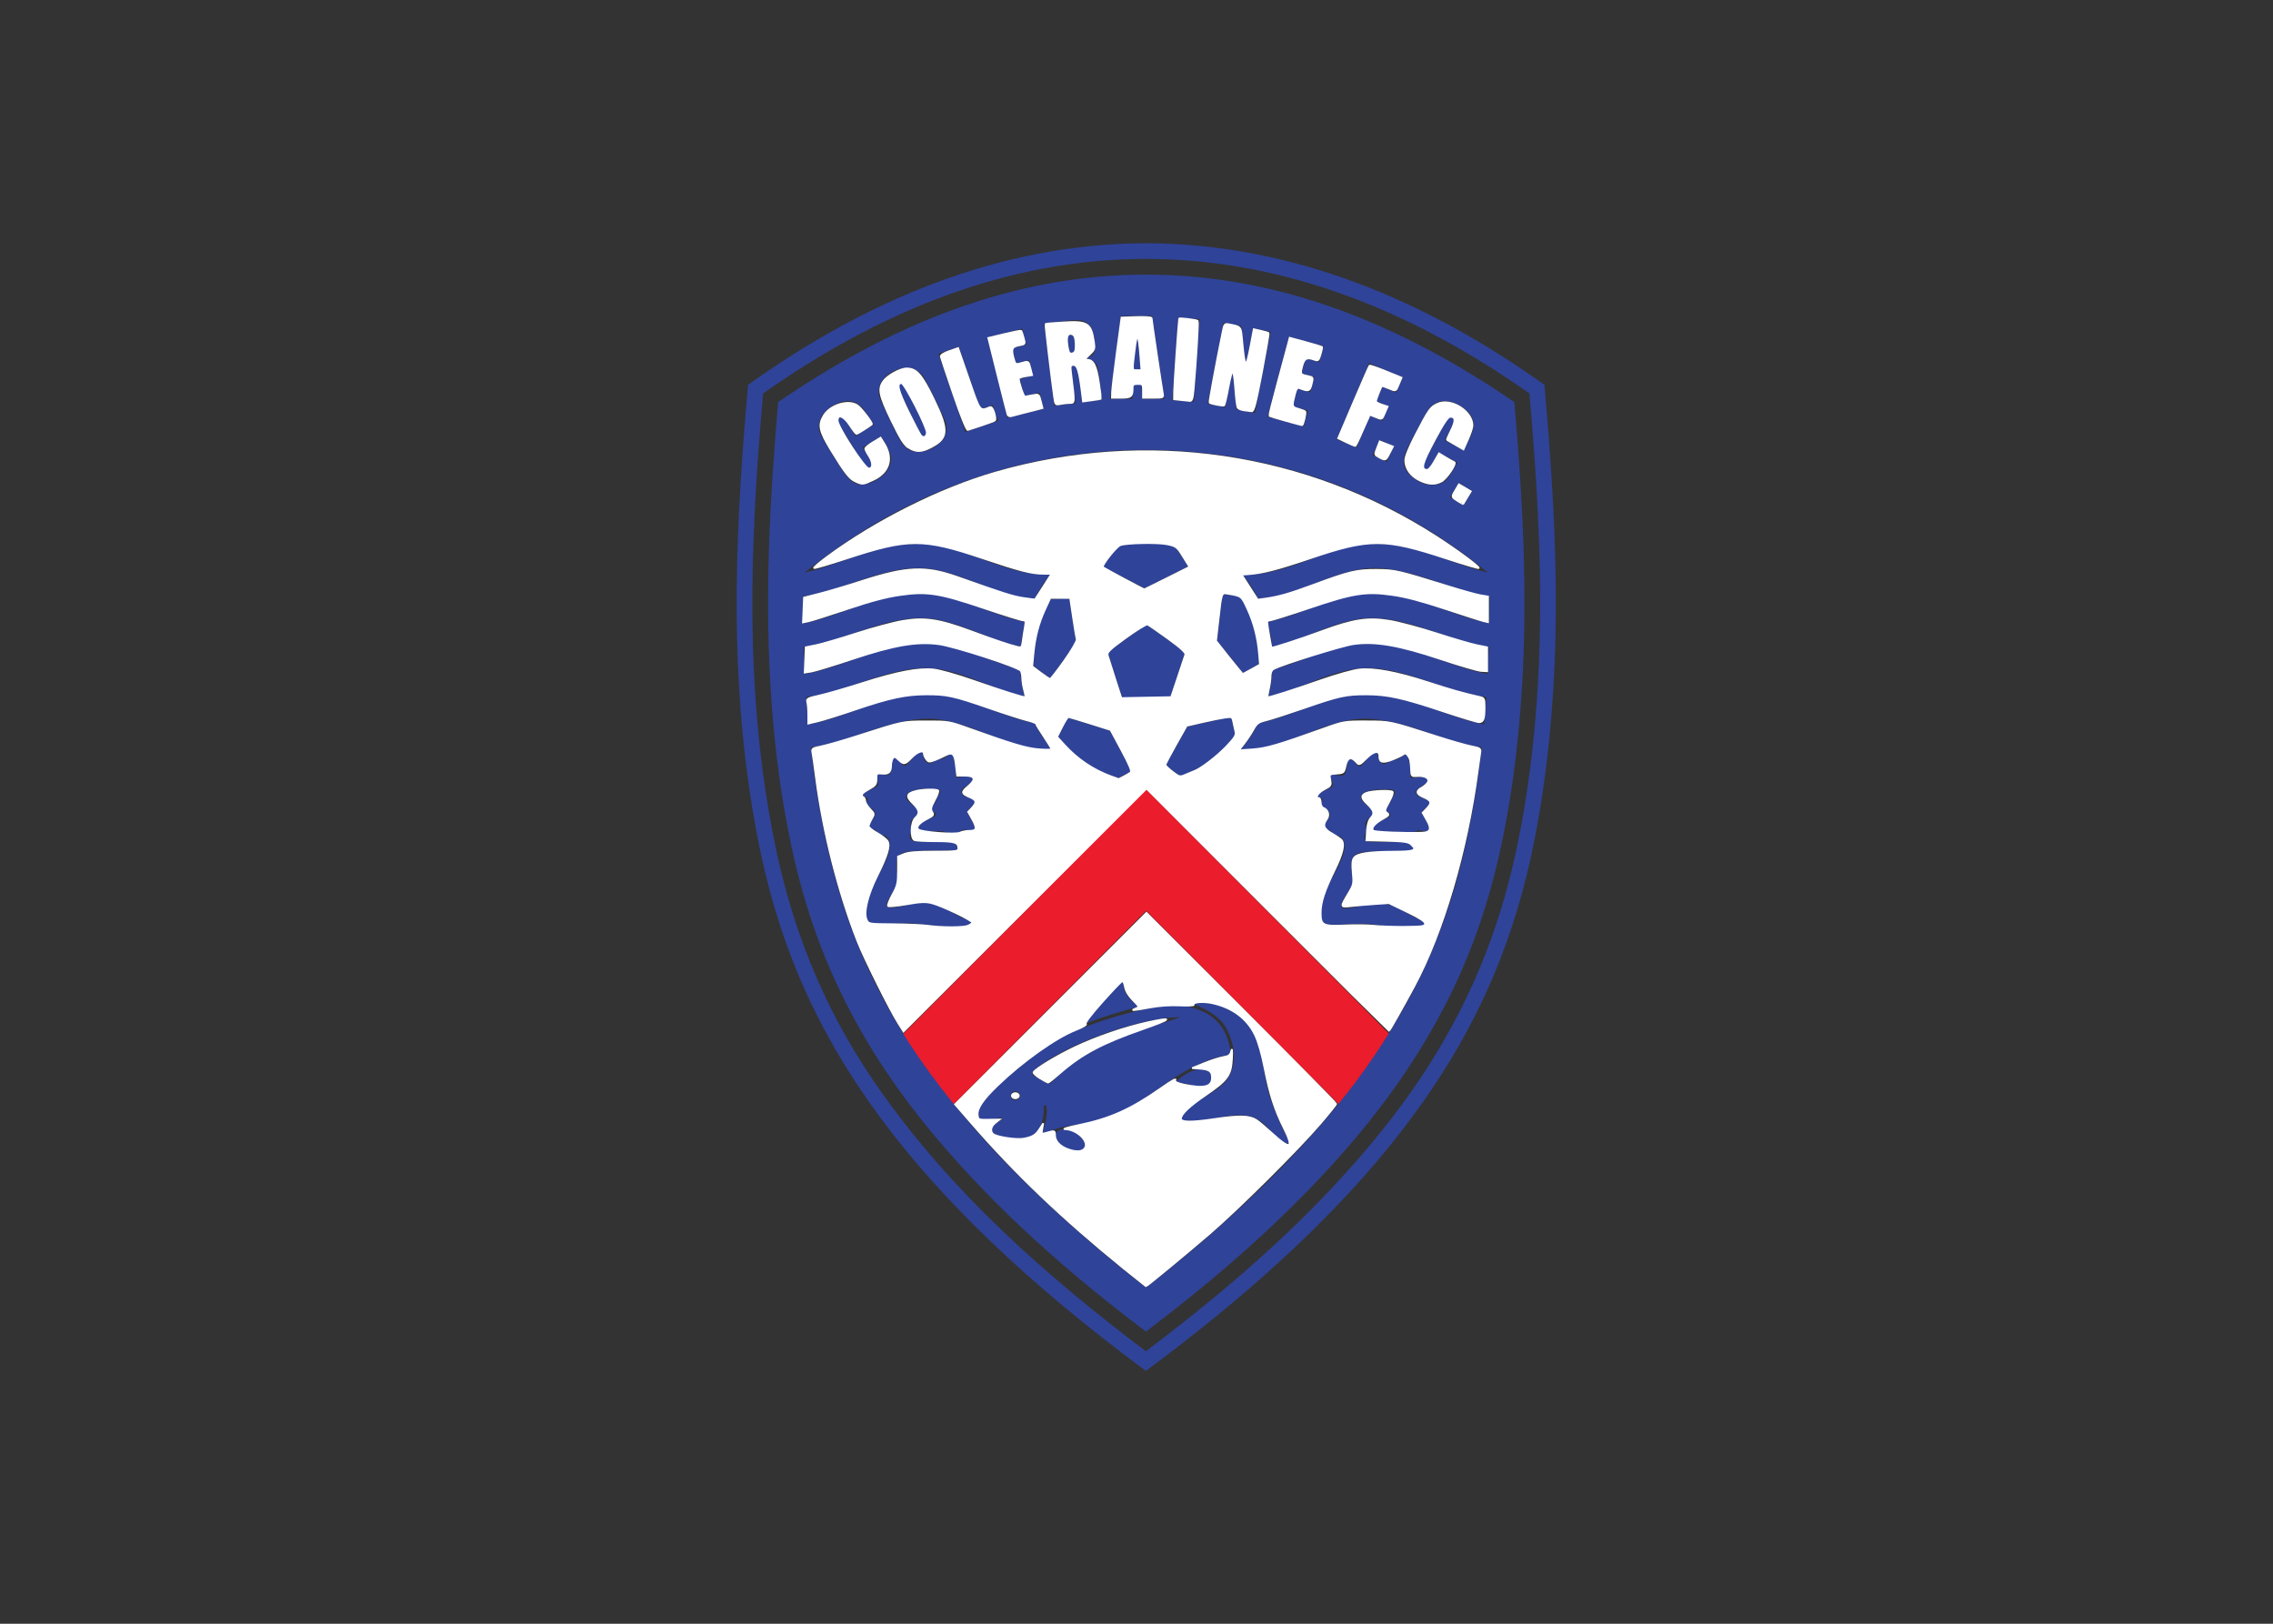 <svg clip-rule="evenodd" fill-rule="evenodd" viewBox="0 0 560 400" xmlns="http://www.w3.org/2000/svg"><rect x="0" y="0" width="560" height="400" fill="#333333" stroke="none"/><g transform="matrix(.049 0 0 -.049 16.282 330.314)"><path d="m4147.6 1481.96 1283.5 1289.86 1293.72-1300.66-258.02-350.18-1036.09 1041.23-1025.19-1030.27z" fill="#eb1c2b"/><path d="m3429.08 4806.25c591.93 423.95 1263.05 709.87 2000.44 712.09 737.39-2.22 1411.59-288.14 2003.52-712.09 61.08-691.05 93.7-1349.58-7.69-2040.47-132.13-900.44-473.73-1786.977-1987.75-2910.621-2.4-1.73-5.21-3.761-8.53-6.101-2.82 2.086-5.64 4.179-8.46 6.265-1513.87 1123.59-1851.72 2010.047-1983.85 2910.457-101.38 690.89-68.76 1349.42-7.68 2040.47zm2000.44 633.18c707.65 0 1354.74-271.9 1928.09-676.52 17.44-200.07 32.38-400.23 42.31-600.81 5.19-104.71 8.81-209.38 10.48-314.2 2.34-146.37 1.32-292.4-4.88-438.66-10.2-240.31-32.25-477.78-71.09-715.17-47.15-288.29-117.16-562.11-231.37-831.34-120.92-285.03-276.09-538.89-468.1-781.54-346.26-437.593-761.35-797.746-1205.74-1133.472-503.63 380.523-971.91 794.275-1336.73 1312.232-152.12 215.98-272.96 440.29-368.4 686.68-104.68 270.23-166.8 544.37-209.27 830.67-34.21 230.68-53.1 461.59-60.52 694.65-8.68 272.6-1.22 544.22 14.72 816.43 9.28 158.37 21.71 316.49 35.48 474.53 572.87 404.32 1217.8 676.52 1925.02 676.52" fill="#2f4399"/><path d="m5429.52 5360.52c682.32 0 1295.18-259.23 1852.65-641.05 22.8-269.79 41.56-539.99 48.08-810.72 4.99-207.13 2.73-413.51-9.86-620.34-15.28-250.81-43.75-498.3-93.27-744.74-57.5-286.15-142.31-553.62-272.49-815.14-161.16-323.78-367.52-603.58-612.45-869.047-277.65-300.918-586.27-566.062-912.96-812.871-391.02 295.426-756.84 617.426-1070.74 994.208-198.56 238.34-362.35 488-491.57 770.27-120.19 262.52-195.87 530.14-247.4 813.92-36.21 199.4-59.6 399.13-73.72 601.27-17.34 248.29-19.79 495.97-12.24 744.71 7.59 250.04 25.33 499.24 46.4 748.49 556.85 381.59 1167.8 641.04 1849.57 641.04zm-1368.49-754.36-91.86-57.41-38.45 61.54c-11.18 17.89-19.2 28.41-23.93 31.66-4.69 3.19-10.41 2.73-17.11-1.47-7.6-4.74-10.69-10.4-9.43-17.07 1.39-6.7 7.61-18.97 18.78-36.85l102.56-164.13c10.75-17.21 18.78-27.73 24.05-31.69 5.4-3.99 11.57-3.76 18.72.71 6.86 4.28 9.69 9.69 8.47 16.28-1.17 6.52-7.73 19.51-19.84 38.88l-27.65 44.26 91.86 57.4 8.57-13.72c22.81-36.5 36.4-64.05 40.8-82.54 4.41-18.48 1.32-39.06-9.18-61.57-10.48-22.51-28.68-41.96-54.53-58.11-26.97-16.86-52.25-25.81-75.77-26.95-23.54-1.13-43.59 5.09-60.01 18.76-16.45 13.75-35.49 37.91-57.14 72.55l-64.47 103.19c-15.93 25.48-26.95 45.11-33.2 58.92-6.17 13.86-8.71 29.36-7.35 46.58 1.29 17.17 7.46 33.98 18.58 50.35 11.15 16.29 26.67 30.76 46.56 43.19 27.12 16.94 52.78 25.62 76.87 26.17 24.15.49 43.85-5.34 59.21-17.49 15.29-12.2 33.27-34.84 53.9-67.85zm323.35 97.08c18.37-37.66 30.48-64.7 36.37-81.18 5.84-16.6 7.29-33.58 4.29-51.08-3-17.49-10.79-33.6-23.27-48.29s-29.34-27.21-50.43-37.5c-20.05-9.78-39.67-15.24-58.82-16.47-19.22-1.26-36.79 2.29-52.89 10.66-16.11 8.37-28.84 19.85-38.25 34.32-9.36 14.59-23.48 41.14-42.27 79.67l-31.24 64.04c-18.37 37.66-30.48 64.7-36.33 81.29-5.89 16.48-7.33 33.47-4.25 51 3 17.5 10.71 33.57 23.27 48.3 12.48 14.69 29.26 27.18 50.42 37.5 20.06 9.78 39.68 15.24 58.82 16.47 19.15 1.23 36.8-2.29 52.9-10.66s28.84-19.85 38.17-34.36c9.44-14.56 23.44-41.06 42.27-79.67zm-157.36 75.54c-8.51 17.45-14.89 28.12-19.25 32.05-4.25 3.9-9.39 4.42-15.39 1.49-5.13-2.5-8.04-6.36-8.8-11.62-.87-5.22 3.44-17.48 12.88-36.83l85.26-174.81c10.64-21.8 18.13-34.76 22.33-38.97 4.24-4.28 9.66-4.77 16.13-1.61 6.64 3.23 9.4 8.2 8.44 14.97-1.07 6.8-6.9 21.17-17.68 43.27zm261.12 219.31 108.52-315.14 62.3 21.44 27.14-78.83-164.8-56.74-135.66 393.98zm143.91 47.02 175.34 43.72 20.17-80.89-70.15-17.49 19.1-76.64 65.64 16.37 19.19-76.98-65.64-16.36 22.17-88.91 77.15 19.23 20.17-80.89-182.34-45.46zm285.33 69.93 76.12 9.35c50.75 6.23 85.34 8.53 103.79 6.81 18.44-1.72 34.32-9.95 47.62-24.6 13.32-14.74 22.14-39.68 26.47-74.99 3.96-32.18 2.6-54.29-4.06-66.35-6.58-12.05-21.55-20.62-44.82-25.69 21.93-2.7 37.18-8 45.6-15.99 8.32-7.92 13.94-15.47 16.59-22.66 2.74-7.19 6.12-27.49 10.22-60.88l13.39-109.09-99.84-12.25-16.87 137.42c-2.72 22.15-6.23 35.61-10.37 40.5-4.14 4.8-13.62 6.38-28.36 4.58l22.9-186.52-107.6-13.21zm116.28-57.5s11.3-92 11.3-92c12.03 1.48 20.29 4.18 24.76 8.09 4.48 3.92 5.59 15.03 3.35 33.25l-2.78 22.67c-1.61 13.17-5.02 21.42-10.23 24.95-5.21 3.52-14.02 4.56-26.4 3.04zm426.72 94.87 62.02-416.68h-110.95l-5.36 74.94h-38.92l-6.41-74.94h-112.19l55.08 416.68zm-57.37-267.95c-5.53 47.18-10.98 105.52-16.51 174.83-10.98-79.68-17.84-137.93-20.56-174.83zm296.17 252.6-29.07-415.67-108.14 7.56 29.07 415.67zm357.71-63.67-79.51-409.03-93.23 18.12-19.22 196.69-36.14-185.93-88.91 17.28 79.5 409.03 88.92-17.28 23.87-195.81 35.8 184.2zm91.74-25.1 174.55-46.78-21.58-80.53-69.84 18.72-20.44-76.29 65.34-17.51-20.53-76.63-65.34 17.51-23.71-88.51 76.79-20.57-21.58-80.54-181.51 48.64zm402.84-132.48 168.93-71.7-32.57-76.75-69.15 29.35-30.86-72.7 61.55-26.12-31-73.03-61.54 26.12-68.38-161.08-99.79 42.36zm125.05-419.55-35.9-76.99-71.19 33.19 35.91 77zm350.43-19.31-95.65 50.85 34.07 64.07c9.9 18.62 15 30.83 15.46 36.56.42 5.65-2.85 10.37-9.83 14.08-7.91 4.2-14.36 4.05-19.5-.38-5.11-4.55-12.62-16.07-22.52-34.69l-90.87-170.88c-9.52-17.92-14.62-30.13-15.41-36.68-.76-6.66 2.53-11.89 9.98-15.85 7.13-3.79 13.23-3.55 18.33.8 5.06 4.28 13.03 16.46 23.75 36.62l24.5 46.08 95.64-50.85-7.59-14.27c-20.21-38.01-37.27-63.57-51.08-76.62-13.81-13.06-33.18-20.67-57.91-22.84-24.74-2.17-50.69 3.87-77.6 18.18-28.08 14.92-48.48 32.34-61.22 52.15-12.75 19.81-17.39 40.29-13.75 61.34 3.67 21.13 15.07 49.69 34.25 85.76l57.13 107.43c14.1 26.53 25.59 45.89 34.43 58.21 8.91 12.27 21.07 22.23 36.66 29.66 15.51 7.47 33.16 10.53 52.89 9.09 19.69-1.52 39.97-7.73 60.68-18.73 28.24-15.02 48.58-32.9 61.11-53.49 12.49-20.67 17.3-40.64 14.46-60.03-2.93-19.33-13.54-46.23-31.82-80.59zm42.2-203.82-43.75-72.81-67.32 40.45 43.75 72.81zm-376.07-275.54c-1.52.24-3.04.47-4.56.7-1.92.3-3.84.6-5.77.88-1.42.21-2.85.4-4.28.61-1.98.28-3.95.56-5.93.82-1.47.2-2.95.38-4.42.57-2.01.26-4.01.51-6.03.76-1.48.18-2.97.34-4.46.52-1.88.21-3.75.42-5.63.62-1.67.18-3.34.35-5.02.52-1.84.18-3.69.36-5.54.53-1.63.15-3.26.3-4.9.44-1.88.17-3.76.32-5.65.47-1.6.12-3.2.25-4.8.36-2.02.15-4.05.28-6.07.41-1.55.1-3.09.2-4.64.29-1.92.11-3.85.21-5.78.3-1.66.09-3.32.18-4.98.25-2.03.09-4.06.15-6.1.22-1.54.06-3.09.12-4.64.16-2.34.07-4.69.11-7.04.16-1.26.02-2.51.05-3.76.07-3.63.05-7.28.07-10.95.06-217.88-.44-423.93-163.72-656.29-155.13 29.73-36.78 55.75-76.99 77.46-119.98 192.6 3.48 388.11 152.22 580.67 153.18 3.15.01 6.3.01 9.44-.04.95-.01 1.89-.04 2.84-.06 2.22-.04 4.44-.09 6.65-.15 1.13-.04 2.26-.09 3.39-.14 1.96-.07 3.92-.14 5.88-.24 1.46-.07 2.94-.16 4.4-.24 1.66-.1 3.33-.19 4.99-.3 1.44-.09 2.87-.2 4.3-.3 1.7-.13 3.39-.25 5.09-.39 1.45-.12 2.91-.25 4.36-.38 1.69-.15 3.38-.31 5.07-.47 1.42-.14 2.85-.29 4.27-.44 1.65-.18 3.3-.36 4.95-.54 1.55-.18 3.1-.37 4.65-.55 1.59-.2 3.2-.39 4.79-.6l4.22-.56c1.72-.23 3.44-.47 5.15-.72 1.48-.21 2.97-.42 4.44-.65 1.58-.24 3.16-.48 4.74-.73 1.51-.24 3.04-.48 4.55-.73 1.56-.26 3.11-.52 4.67-.79 1.58-.26 3.17-.54 4.75-.82 1.62-.29 3.23-.58 4.84-.88 1.37-.25 2.74-.5 4.1-.76 1.93-.37 3.85-.75 5.78-1.13l3.42-.67c2.12-.43 4.25-.88 6.37-1.33l2.84-.59c2.16-.46 4.32-.94 6.48-1.42l2.95-.65c144.36-32.55 286.59-101.79 438.57-125.45l.14-.03c.18-45.11 0-90.22-.61-135.34-184.22 34.52-362.24 149-596.33 148.53-174.45-.35-341.3-105.1-520.14-142.45 11.45-39.63 19.5-80.82 23.82-123.18 165.76 33.39 333.04 142.87 498.15 143.7 198.64.99 386.19-114.6 591.97-144.08-1.15-38.45-2.61-76.89-4.42-115.34-.36-7.15-.73-14.3-1.11-21.45-189.97 30.58-371.47 151.78-612.33 151.3-158.03-.32-309.82-86.31-469.95-130.26-2.83-46.22-10.1-91.15-21.37-134.35 164.12 34.55 329.7 141.87 493.15 142.68 202.28 1.01 393.05-118.87 603.28-145.6-3.24-45.79-6.97-91.53-11.23-137.22-187.64 32.23-367.76 150.73-605.91 150.25-177.57-.36-347.27-108.88-529.77-144.38-23.85-47.62-52.98-91.83-86.57-131.79l32.53.97c194.21.97 391.43 152.3 585.64 153.27 198.7.99 386.29-114.66 592.14-144.1-7.76-68.48-16.78-136.84-27.19-205.04-25.25-160.64-58-319.36-102.01-475.96-44.76-154.59-100.3-304.2-168.67-449.93-94.51-196.65-208.54-380.51-339.02-555.23-114.33-150.39-238.55-291.26-369.97-426.887-213.14-216.912-441.98-416.455-681.92-603.166l-1.53 1.188c-257.63 201.695-502.61 416.156-728.7 652.918-170.91 182.087-328.78 372.947-464.76 582.587-96 150.83-179.12 307.78-248.35 472.65-94.43 230.9-157.14 470.05-200.24 715.47-16.6 96.73-30.31 193.79-41.49 291.19 206.42 29.1 394.42 145.3 593.59 144.31 194.21-.97 391.43-152.3 585.64-153.27l32.53-.97c-33.58 39.96-62.72 84.17-86.57 131.79-182.5 35.5-352.2 144.02-529.77 144.38-238.83.48-419.3-118.7-607.52-150.53l-1 10.57c-3.77 42.23-7.11 84.48-10.03 126.75 210.79 26.37 401.96 146.8 604.69 145.78 163.45-.81 329.03-108.13 493.16-142.68-11.28 43.2-18.55 88.13-21.38 134.35-160.12 43.95-311.92 129.94-469.95 130.26-241.36.48-423.12-121.23-613.51-151.5-2.34 45.58-4.2 91.18-5.64 136.81 206.29 29.17 394.2 145.25 593.26 144.26 165.11-.83 332.39-110.31 498.15-143.7 4.32 42.36 12.37 83.55 23.83 123.18-178.85 37.35-345.7 142.1-520.14 142.45-234.74.47-413.09-114.64-597.84-148.82-.2 13.17-.38 26.33-.51 39.49-.22 31.97-.25 63.95-.09 95.91 112.64 17.28 219.91 59.75 326.64 93.94l.43.14c31.54 10.1 63.04 19.48 94.62 27.26l.57.14c2.95.73 5.9 1.44 8.86 2.13l1.07.25c2.61.61 5.24 1.22 7.86 1.81l3.11.69c2.12.47 4.24.94 6.37 1.4l2.82.59c2.15.45 4.3.9 6.45 1.34l3.16.63c2.04.4 4.06.8 6.1 1.18l3.73.7c1.74.32 3.48.64 5.23.95 1.41.25 2.82.49 4.23.74 1.78.3 3.56.6 5.34.89l4.01.65c1.71.26 3.41.53 5.11.79 1.43.21 2.85.42 4.28.63l5.19.72 4.27.57c1.57.2 3.14.39 4.72.58 1.57.19 3.13.38 4.7.56 1.62.18 3.24.36 4.86.53 1.49.16 2.98.31 4.48.46 1.55.15 3.11.29 4.67.43 1.6.15 3.19.29 4.78.42 1.53.13 3.06.24 4.59.35 1.6.12 3.19.24 4.79.34 1.52.11 3.05.19 4.57.27 1.59.1 3.18.2 4.77.27 1.88.1 3.76.16 5.64.23 1.21.05 2.42.11 3.63.15 1.98.06 3.97.09 5.95.13 1.2.03 2.4.06 3.6.08 3.12.04 6.25.05 9.38.04 192.55-.96 388.06-149.7 580.66-153.18 21.72 42.99 47.73 83.2 77.46 119.98-232.36-8.59-438.41 154.69-656.29 155.13-3.68.01-7.35-.01-11-.06-1.14-.02-2.26-.05-3.39-.07-2.49-.04-4.97-.09-7.44-.16-1.41-.04-2.82-.09-4.23-.15-2.2-.07-4.41-.14-6.6-.24-1.55-.07-3.09-.15-4.63-.22-2.03-.11-4.05-.21-6.07-.32-1.52-.09-3.03-.19-4.55-.29-2.06-.13-4.12-.26-6.18-.41-1.55-.11-3.09-.24-4.64-.36-1.97-.16-3.94-.32-5.91-.48l-4.65-.42c-1.93-.18-3.85-.37-5.77-.56-1.65-.17-3.3-.34-4.94-.52-1.87-.2-3.73-.41-5.59-.62-1.52-.17-3.04-.34-4.56-.53-1.99-.24-3.98-.49-5.96-.74-1.48-.19-2.95-.38-4.43-.58-2-.26-4-.54-5.99-.83-1.42-.2-2.85-.4-4.27-.61-1.94-.28-3.88-.59-5.83-.89-1.49-.23-2.98-.45-4.46-.69-2.24-.36-4.47-.73-6.7-1.11-1.05-.17-2.1-.34-3.15-.52-2.69-.47-5.37-.94-8.04-1.43l-2.11-.38c-6.77-1.25-13.49-2.57-20.17-3.96l-1.38-.29c-2.95-.62-5.9-1.25-8.84-1.89l-1.03-.24c-2.87-.63-5.72-1.27-8.58-1.93l-2.66-.62c-2.47-.58-4.94-1.16-7.4-1.75l-2.35-.57c-2.43-.59-4.86-1.19-7.28-1.8l-2.7-.68c-2.48-.63-4.96-1.26-7.43-1.91l-2-.53c-2.61-.68-5.23-1.38-7.83-2.09l-1.79-.48c-2.83-.77-5.66-1.55-8.48-2.34l-.85-.24c-3.11-.88-6.21-1.76-9.3-2.65l-.18-.05c-119.41-34.53-227.21-84-336.45-107.57l-.04-.01c619.61 500.79 1258.67 616.69 1715.9 616.69 448.62-.01 1102.86-112.87 1718.34-616.23-108.47 23.73-215.61 72.76-334.18 107.06l-1 .28c-2.8.81-5.61 1.61-8.42 2.4l-1.83.51c-2.5.7-4.99 1.39-7.5 2.07l-2.84.77c-2.19.59-4.39 1.18-6.59 1.76l-3.29.86c-2.06.54-4.11 1.06-6.18 1.59l-3.74.94c-2.1.53-4.2 1.05-6.31 1.56l-3.09.76c-2.28.54-4.56 1.08-6.85 1.61l-3.14.73c-2.49.58-5 1.14-7.5 1.69l-2.08.47c-2.58.56-5.17 1.11-7.76 1.66l-2.44.51c-6.62 1.38-13.28 2.69-19.98 3.93l-.14.02-.4.07c-3.24.6-6.48 1.18-9.74 1.74l-2.65.44c-2.37.4-4.74.8-7.13 1.18zm-1261.94-394.79 194.7-141.46-74.37-228.89h-240.67l-74.37 228.89zm-7.55 180.43 218.01 110.27-62.83 97.54c-47.08 13.49-96.57 20.73-147.67 20.73-48.95 0-96.44-6.61-141.74-19.03l-77.78-99.24zm-345.5-271.37-34.47 221.21-92.94-4.97c-53.8-91.83-84.92-200.18-84.92-316.25 0-6.73.15-13.42.35-20.1l83.25-61.75zm708.43 9.02 28.45 233.24 87.92-11.74c59.1-94.79 93.55-208.39 93.55-330.53 0-3.05-.06-6.07-.1-9.11l-78.08-45.67zm-148.66-432.33 218.82 48.41 23.35-89.67c-70.18-97.16-167.71-170.92-280.39-208.23l-70.19 55.57zm-389.47-21.05-212.8 66.45-47.11-95.25c75.84-101.16 181.8-175.73 303.49-208.43l64.83 34.29z" fill="#2f4399"/><path d="m4706.6 1115.16c2.58 2.21-3.05 9.43-12.71 6.74-20.24-5.62-41.73-12.11-62.79-12.71-9.76-.28-10.24 1.49-22.99 1.45-29.67-.09-28 45.34-15.03 62.4 19.96 26.26 40.48 55.5 66.82 83.73 40.37 43.26 92.34 84.47 143.9 126.3 80.43 65.26 163.34 129.25 255.38 168.87 186.68 80.35 452.07 150.85 571.36 130.81 188.95-37.11 215.51-161.39 227.05-245.09-70.67-4-161.73-42.12-234.58-84.19-112.51-64.97-202.13-148.11-317.24-198.47-167.96-73.48-209.54-59.37-306.61-82.94-33.71-8.18-44.98-21.14-90.33-26.83 16.14 48.8 27.24 97.19 19.53 135.32-1.69 8.4-13.09 4.24-12.77-3.75 1.91-49.17-9.97-99.1-37.58-128.56-21.73-23.17-52.42-28.28-83.45-30.08-40.64-2.35-85.97 3.33-123.29 19.55-13.16 5.72-24.28 30.25-8.29 45.1 13.32 12.37 25.15 16.45 43.62 32.35zm276.17-62.91c-18.83-18 .53-57.977 28.55-73.627 33.62-18.78 89.64-32.23 106.69-13.53 20.35 22.34-12.17 59.957-37.57 78.137-26.55 19-74.07 31.57-97.67 9.02zm592.05 246.44c58.11 2.51 90.46-24.14 139.76-19.53 29.38 2.74 47.43 23.16 45.08 43.57-3.55 30.79-24.55 43.2-48.09 43.58-49.73.8-96.68-31.06-136.75-67.62zm-272.07 500.93c-62.4-66.56-122.69-135.18-181.92-205.58 88.71 34.08 181.93 62.14 275.15 87.21-38.05 17.16-82.15 67.77-79.32 112.58.67 10.67-5.27 15-13.91 5.79zm364.97-105.98c93.06 26.02 224.87-32.57 288.18-121.57 59.24-83.28 59.42-199.6 86.09-306.86 20.74-83.43 64.49-180.81 103.03-253 10.78-20.187-5.91-26.277-22.51-14.997-66.12 44.917-99.05 116.897-171.11 132.077-107.53 22.66-181.04-31.46-330.2-22.52-20.14 1.21-15.85 13.25-10.51 21.02 69.38 100.93 191.85 115.74 238.65 205.62 37.45 71.94 24.81 157.44-12.01 231.15-32.37 64.81-97.56 99.06-169.61 129.08zm-800.34-361.69c19.22-11.43 38.91-22.08 58.15-33.48 9-5.33 18.93-11.2 32.51 3.86 66.13 73.35 141.07 119.98 221.99 163.7 112.92 61 248.42 106.28 403.16 154.31 19.71 6.12 22.08 6.71 8.26 6.78-135.93.63-507.97-97.44-720.82-262.03-13.83-10.69-19.48-23.48-3.25-33.14zm-94.99-76.84c12.45 0 22.54-10.09 22.54-22.54s-10.09-22.54-22.54-22.54-22.54 10.09-22.54 22.54 10.09 22.54 22.54 22.54" fill="#2f4399"/><path d="m4141.13 2496.18c3.89-105.35-114.27-187.57-118.79-353.35-.46-17.06 8.57-45.01 39.09-46.6 77.59-4.04 154.91 9.45 229.5-.51 84.79-11.31 164.9-22.21 242.62-7.76 21.95 4.08 15.68 27.54 5.27 29.31-64.2 10.91-106.78 65.89-189.46 81.96-74.14 14.4-139.07-20.95-203.72-21.81-13.06-.17-22.86 5.24-20.3 18.05 7.48 37.42 53.74 80.09 56.38 111.26 3.39 39.99-12.09 73.35-4.51 112.77 1.6 8.34 8.47 20.21 18.96 27.78 15.19 10.95 36.1 12.81 58.97 14.78 29.41 2.53 61.57 3.31 83.78 3.18 45.46-.26 89.04.99 129.98.87 39.44-.12 3.11 38.38-10.53 41.34-25.48 5.54-57.53 3.32-82.75 3.39-36.85.1-71.31-1.41-108.2.37-16.02.78-25.1 14.83-25.55 24.06-.69 13.93 9.77 25.13 9.77 39.09 0 14.91-9.23 21.96-4.52 36.09 6.95 20.85 38.26 26.9 37.6 48.87-.7 23.38-62.42 48.04-60.87 75.89.47 8.51 4.88 16.81 16.38 23.42 14.79 8.51 37.74 14.25 60.2 15.71 24.44 1.59 12.48.29 45.2 1.21 26.24.74 49.12.13 49.6-15.48.34-11.12-11.7-16.59-13.48-25.32-3.03-14.79-10.87-27.87-18.09-36.11-8.19-9.34-15.58-13.55-14.29-26.52 1.83-18.32 21.26-8.61 22.56-25.59.81-10.58-16.73-14.35-31.63-22.23-14.28-7.54-32.32-15.47-42.8-22.86-8.44-5.96-13.53-14.57-12.47-21.99 1.07-7.43 8.3-13.66 15.49-14.86 29.72-4.96 66.91-2.48 97.35-2.23 24.5.19 44.16-15.16 70.76-12.75 15.13 1.37 24.92 10.38 39.37 20.23 4.57 2.6 18.88-3.86 31.98-4.66 9.97-.62 20.99.66 26.54 6.55 5.54 5.9 5.62 16.4-4.79 26.7-7.13 7.05-5.02 16.76-13.98 28.53-7.91 10.39-15.45 20.47-15.7 29.32-.59 21.06 31.54 26.99 36.82 47.38 6.13 23.67-36.49 24.21-56.37 37.59-4.07 2.73-9.54 10.68-10.82 16.45-5.33 23.87 46.02 39.98 57.43 54.97 2.51 3.29 3.03 19.38-6.75 21.79-38.88 9.54-72.55-6.93-78.2.75-7.61 10.36 2.74 23.98 2.14 36.08-1.13 23.11-13.48 41.81-14.92 69.18-.43 7.96-11.68 14.15-20.28 8.28-9.01-6.15-16.54-14.46-29.57-20.07-13.03-5.62-25.5-5.66-32.19-7.61-14.27-4.15-26.37-18.43-38.23-18.18-18.64.39-29.76 22.9-33.83 51.11-2.25 15.55-17.12 7.77-21.04 4.51-40.6-33.74-54.13-66.53-69.18-67.66-11.64-.87-29.25 32.2-44.34 39.85-4.81 2.44-10.38 1.06-12.79-3.76-10.34-20.7-2.87-63.63-22.17-78.91-15.11-11.96-55.06 9.31-64.27 1.48-4.88-4.16-1.16-16.89.73-21.04 5.56-12.16 10.64-20.02 7.9-33.1-1.62-7.67-10.61-11.53-28.65-20.59-10.38-5.21-21.87-10.07-30.87-14.32-16.07-7.57-20.8-15.21-14.24-21.01 5.78-5.13 20.64-6.56 22.62-16.21 1.68-8.2-15.49-16.45-5.64-27.81 13.83-15.96 40.2-18.79 42.47-47.38 1.72-21.51-35.61-45.28-28.93-64.27 2.89-8.21 14.86-6.96 28.45-14.49 6.55-3.62 11.46-13.69 18.65-18.15 12.86-7.96 29.43-8.94 39.89-17.68 10.45-8.74 14.81-25.25 15.26-37.28" fill="#2f4399"/><path d="m6427.59 2493.17c3.89-105.36-114.27-187.57-118.79-353.35-.46-17.06 8.58-45.02 39.09-46.61 77.59-4.03 154.92 9.45 229.5-.5 84.79-11.32 164.9-22.21 242.62-7.77 21.96 4.08 15.68 27.55 5.27 29.32-64.2 10.91-106.78 65.89-189.46 81.95-74.14 14.4-139.07-20.95-203.71-21.8-13.07-.17-22.87 5.23-20.31 18.04 7.48 37.43 53.74 80.1 56.38 111.26 3.39 40-12.08 73.35-4.51 112.77 1.61 8.35 8.48 20.22 18.97 27.79 15.18 10.95 36.09 12.8 58.96 14.77 29.41 2.54 61.57 3.32 83.79 3.19 45.45-.27 89.04.98 129.97.86 39.44-.11 3.11 38.39-10.53 41.35-25.47 5.53-57.53 3.32-82.74 3.39-36.86.1-71.32-1.42-108.21.37-16.02.77-25.09 14.83-25.55 24.05-.69 13.94 9.78 25.14 9.78 39.1 0 14.9-9.23 21.96-4.53 36.09 6.95 20.85 38.26 26.9 37.6 48.86-.7 23.39-62.42 48.05-60.87 75.89.48 8.51 4.89 16.81 16.39 23.42 14.78 8.51 37.73 14.26 60.19 15.72 24.45 1.59 12.49.29 45.2 1.21 26.24.74 49.12.13 49.6-15.48.35-11.12-11.7-16.59-13.48-25.33-3.03-14.78-10.87-27.86-18.09-36.1-8.18-9.34-15.58-13.56-14.28-26.52 1.82-18.33 21.25-8.61 22.55-25.6.81-10.57-16.72-14.34-31.63-22.22-14.27-7.55-32.32-15.47-42.79-22.86-8.45-5.96-13.54-14.57-12.47-21.99 1.06-7.43 8.3-13.66 15.49-14.86 29.72-4.97 66.9-2.49 97.35-2.24 24.49.2 44.15-15.15 70.76-12.74 15.12 1.37 24.92 10.38 39.36 20.23 4.58 2.6 18.88-3.86 31.99-4.67 9.96-.61 20.99.67 26.53 6.56 5.55 5.89 5.62 16.4-4.78 26.69-7.14 7.06-5.03 16.77-13.99 28.54-7.91 10.38-15.44 20.46-15.69 29.32-.6 21.06 31.54 26.98 36.82 47.37 6.13 23.68-36.49 24.22-56.38 37.6-4.07 2.73-9.54 10.68-10.82 16.44-5.33 23.87 46.02 39.99 57.44 54.98 2.5 3.28 3.03 19.38-6.76 21.79-38.87 9.53-72.55-6.94-78.2.75-7.61 10.36 2.74 23.98 2.15 36.08-1.13 23.11-13.48 41.8-14.93 69.18-.42 7.96-11.68 14.15-20.28 8.28-9.01-6.15-16.54-14.46-29.56-20.08-13.03-5.62-25.51-5.66-32.2-7.61-14.26-4.14-26.37-18.43-38.23-18.18-18.64.4-29.75 22.91-33.83 51.11-2.25 15.56-17.11 7.77-21.04 4.51-40.59-33.74-54.13-66.52-69.18-67.65-11.64-.88-29.24 32.2-44.34 39.85-4.81 2.44-10.37 1.06-12.78-3.76-10.34-20.7-2.88-63.64-22.18-78.91-15.11-11.97-55.06 9.3-64.26 1.48-4.89-4.16-1.17-16.89.72-21.05 5.56-12.15 10.65-20.01 7.9-33.09-1.61-7.67-10.6-11.53-28.64-20.59-10.38-5.22-21.88-10.07-30.88-14.32-16.07-7.58-20.79-15.21-14.24-21.02 5.78-5.12 20.64-6.56 22.62-16.21 1.69-8.19-15.48-16.44-5.64-27.8 13.83-15.96 40.2-18.79 42.48-47.38 1.72-21.51-35.61-45.29-28.94-64.27 2.89-8.22 14.86-6.97 28.46-14.49 6.54-3.62 11.45-13.69 18.65-18.15 12.85-7.97 29.42-8.94 39.88-17.68 10.46-8.75 14.81-25.26 15.26-37.28" fill="#2f4399"/><g fill="#fff" fill-rule="nonzero" stroke="#fff" stroke-width="8.67"><path d="m4183.77 1597.66c-44.33 70.43-170.16 323.18-204.7 411.18-95.79 244.09-172.74 546.92-208.29 819.74-7.46 57.26-15.62 114.51-18.14 127.23-4.37 22.11-2.35 23.58 45.83 33.31 27.73 5.6 108.96 29.02 180.53 52.04 231.21 74.37 224.89 73.03 346.98 73.37 111.4.31 114.03-.14 216.86-37.1 217.47-78.17 286.79-98.7 349.15-103.44 34.59-2.63 62.89-2.36 62.89.6s-17.57 31.58-39.03 63.59c-21.47 32.01-39.04 60.99-39.04 64.4s-20.34 11.07-45.2 17.04c-24.87 5.96-111.72 33.95-193.01 62.2-175.94 61.12-210.03 68.55-313.49 68.33-102.93-.22-185.25-17.77-354.79-75.64-76.33-26.06-161.23-52.73-188.67-59.26l-49.87-11.88-.12 44.77c-.07 24.62-2.35 53.09-5.08 63.25-4.53 16.89.9 19.79 63.01 33.58 37.38 8.31 133.6 36.14 213.82 61.86 174.59 55.97 282.74 76.55 359.23 68.36 29.94-3.21 115.87-27.35 191.04-53.67 153.93-53.89 265.37-89.1 269.55-85.17 1.54 1.46-1.37 17.65-6.46 35.99s-9.34 45.05-9.44 59.36c-.1 14.32-3.34 31-7.2 37.09-12.03 18.95-333.16 123.29-411.89 133.83-111.27 14.89-226.66-4.99-436.83-75.25-93.42-31.23-185.14-59.23-203.82-62.22l-33.97-5.43 2.57 63.7 2.57 63.7 52.55 10.6c28.9 5.84 119.77 32.41 201.93 59.06 82.16 26.64 187.04 54.81 233.08 62.59 110.3 18.63 183.44 7.77 340.86-50.64 120.52-44.72 195.5-70.08 235.26-79.57 21.33-5.09 23.04-3.14 27.63 31.33 2.69 20.21 7.61 51.39 10.93 69.28 5.11 27.58 3.7 32.53-9.28 32.53-8.41 0-96.3 27.44-195.29 60.97-226.49 76.73-287.1 86.23-424.08 66.46-69.77-10.07-145.29-30.1-263.97-70.02-91.43-30.74-179.11-58.54-194.83-61.77l-28.59-5.87 2.56 62.41 2.57 62.41 78.07 19.71c42.94 10.84 138.83 39.39 213.1 63.44 225.16 72.92 320.39 76.86 480.59 19.92 232.06-82.48 274.91-96.13 328.83-104.73 32.81-5.24 60.5-8.39 61.53-7.01 1.02 1.38 19.97 30.81 42.09 65.4l40.23 62.89h-38.43c-61.99 0-119.59 14.7-311.29 79.45-295.23 99.72-371.04 99.47-679.8-2.25-87.96-28.97-161.92-50.68-164.36-48.24-2.45 2.44 26.12 27.04 63.47 54.67 247.02 182.67 571.4 345.13 848.84 425.12 757.58 218.42 1561.69 100.78 2220.67-324.89 102.84-66.43 214.94-149.63 209.27-155.31-2.22-2.22-76 19.68-163.96 48.65-308.93 101.78-384.76 102.01-679.8 2.09-170.84-57.86-243.16-76.47-316.67-81.47l-31.67-2.16 40.34-62.88 40.34-62.89 34.7 4.74c70.64 9.64 124.49 25.01 247.22 70.58 179.69 66.71 216.16 75.31 316.62 74.59 92.4-.66 107.03-4.02 359.99-82.83 69.18-21.55 142.37-41.9 162.65-45.22l36.87-6.04v-128.92l-23.86 5.48c-13.12 3.01-99.49 30.65-191.94 61.42-117.32 39.06-197.03 60.13-263.96 69.79-134.93 19.48-196.56 9.74-422.25-66.72-98.99-33.53-186.36-60.97-194.16-60.97-7.79 0-14.17-4.43-14.17-9.84 0-10.27 19.32-123.01 21.72-126.76 2.67-4.17 140.14 40.57 255.87 83.27 157.59 58.15 230.85 68.98 340.86 50.4 46.03-7.78 150.92-35.95 233.08-62.59 82.16-26.65 173.02-53.23 201.93-59.08l52.54-10.64v-120.66l-30.36 1.7c-16.7.93-107.54 27.52-201.88 59.08-211.4 70.73-332.33 91.47-441.01 75.63-58.29-8.5-353.47-100.55-400.22-124.8-9.59-4.98-15.26-18.15-15.39-35.77-.12-15.34-4.16-44.99-8.98-65.9-4.82-20.9-7.65-39.05-6.29-40.32 3.87-3.62 119.94 33.24 269.21 85.5 75.17 26.32 161.1 50.46 191.05 53.66 75.55 8.1 188.98-13.04 348.2-64.9 115.55-37.63 171.47-53.46 258.8-73.26 22.41-5.08 23.86-8.24 23.86-52.24 0-58.81-5.9-74.28-28.3-74.28-9.77 0-92.39 25.03-183.58 55.62-198.56 66.61-276.63 83.81-381.45 84.03-103.46.22-137.56-7.21-313.49-68.34-81.3-28.24-167.57-56.09-191.73-61.88-38.21-9.17-46.52-15.26-63.97-46.85-11.03-19.97-31.94-51.56-46.47-70.2l-26.41-33.9 69.04 4.82c69.61 4.86 127.43 21.73 355.29 103.63 102.77 36.93 105.54 37.41 216.87 37.17 121.9-.27 113.09 1.63 359.99-77.65 64.41-20.68 139.4-42.11 166.65-47.63 47.11-9.53 49.37-11.18 45.69-33.34-2.13-12.82-8.03-54.53-13.11-92.7-53.6-402.53-173.42-809.22-318.19-1079.98-51.5-96.31-124.6-225.53-127.59-225.53-1.29 0-276.1 274.22-610.69 609.38l-608.34 609.38-610.93-610.69-610.92-610.7zm349.83 489.04c12.24 4.65 22.25 12.13 22.25 16.62 0 11.11-153.7 84.64-202.74 96.99-32.22 8.11-55.67 7.12-126.69-5.36-47.93-8.42-90-12.45-93.49-8.96-3.48 3.48 6.32 29.18 21.79 57.11 25.25 45.57 28.13 58 28.13 121.23v70.45l30.08 12.57c21.42 8.95 65.14 12.57 151.8 12.57 111.44 0 121.73 1.32 121.73 15.61 0 30.71-17.89 36.43-113.8 36.43-51.13 0-99.15 2.37-106.69 5.27-21.62 8.29-18.92 91.44 3.62 111.84 24.65 22.31 21.64 40.15-12.33 73.08-34.98 33.9-32.23 49.14 11.03 61.16 35.49 9.85 108.18 11.89 116.81 3.27 3.09-3.1-4.84-24.84-17.62-48.32-19.26-35.39-21.46-45.53-12.88-59.27 9.16-14.66 6.52-18.54-22.72-33.46-42.7-21.78-59.68-41.57-46.77-54.48 13.85-13.85 188.59-27.18 209.52-15.98 9.19 4.92 30.63 8.94 47.64 8.94 37.13 0 39.59 12.6 12.02 61.65l-18.92 33.66 18.92 20.13c26.13 27.82 23.77 39.56-10.86 54.02-42.57 17.79-43.71 25.42-8.16 54.72 41.56 34.26 35.45 53.41-17.06 53.41h-38.19l-5.94 52.5c-6.66 58.92-17.41 68.56-54.4 48.78-13.37-7.15-37.52-17.94-53.66-23.98-26.13-9.77-30.66-9.2-41.2 5.23-6.52 8.91-11.85 21.31-11.85 27.55 0 21.23-31.2 11.46-60.73-19-34.58-35.69-39.97-36.58-67.12-11.07-17.41 16.35-21.76 17.34-28.62 6.5-4.44-7.03-8.2-22.54-8.35-34.47-.42-34.31-11.96-45.23-44.36-41.98-28.31 2.84-29.37 1.86-29.37-27.21 0-26.51-4.47-32.63-36.87-50.53-37.07-20.48-44.23-30.84-28.19-40.76 4.77-2.94 8.67-11.75 8.67-19.55 0-7.81 10.69-25.35 23.75-38.98 23.44-24.47 23.56-25.13 8.68-51.06-8.29-14.45-15.07-30.83-15.07-36.41 0-5.57 19.5-21.08 43.32-34.46s47.38-31.94 52.36-41.24c12.81-23.92-2-72.73-52.74-173.84-48.15-95.94-69.56-184.44-53.28-220.18 9.94-21.8 10.23-21.85 133.76-22.71 68.09-.47 145.26-3.83 171.51-7.45 71.34-9.87 178.07-10.17 203.28-.58zm2299.31 11.04c0 10.69-26.9 28.14-91.08 59.1l-91.09 43.93-69.39-4.68c-38.17-2.58-91.9-7.21-119.4-10.3-57.2-6.43-57.09-7.08-11.81 68.54 23.09 38.56 24.51 45.95 19.2 99.83-4.24 43.05-2.64 62.43 6.16 74.46 15.62 21.36 72.37 30.14 199.1 30.78 107.26.54 121.01 6.58 86.38 37.92-12.13 10.98-38.3 14.6-119.27 16.52l-103.73 2.46 2.89 47.71c1.98 32.74 8.34 53.58 20.26 66.41 19.79 21.31 14.95 36.83-22.36 71.73-28.52 26.68-28.48 42.18.14 53.06 27.56 10.48 122.09 13.96 131.21 4.83 3.62-3.62-4.54-26.52-18.14-50.88-22.57-40.42-23.48-45.22-10.38-54.8 12.62-9.23 9.95-12.95-22.17-30.9-41.45-23.18-59.53-45.91-46.57-58.59 7.21-7.05 155.05-13.28 243.87-10.29 43.54 1.47 50.36 18.27 25.3 62.39l-21.5 37.85 22.31 23.28c25.81 26.94 21.65 38.8-19.67 56.06-35.02 14.64-37.4 30.78-6.95 47.07 12.3 6.58 26.01 18.79 30.47 27.13 10.52 19.64-14.92 34.3-54.07 31.15-24.53-1.97-28.21.49-29.16 19.43-2.79 55.54-5.09 67.18-16.37 82.59-9.25 12.66-14.82 14.24-23.85 6.77-6.48-5.36-31.98-17.41-56.67-26.79-47.51-18.03-63.54-13.61-63.54 17.51 0 31.39-26.28 27.38-64.13-9.76-36.69-36.01-36.87-36.07-52.75-18.53-25.98 28.71-43.57 22.29-52.78-19.26-7.92-35.73-9.31-36.95-45.34-39.54-37.13-2.69-37.15-2.71-31.67-31.92 5.15-27.49 3.35-30.33-30.07-47.38-32-16.32-48.86-43.8-26.87-43.8 4.77 0 8.67-9.88 8.67-21.96s5.97-24.25 13.26-27.05c24.07-9.23 32.28-36.06 17.49-57.17-22.2-31.69-16.12-47.66 27.81-73.04 22.66-13.09 44.07-27.89 47.57-32.89 14.87-21.21 4.15-67.48-33.4-144.18-54.32-110.96-72.73-167.05-72.73-221.62 0-61.96 11.6-67.71 125.31-62.2 47.97 2.33 112.59 1.46 143.6-1.93s101.28-5.72 156.14-5.19c88.82.87 99.76 2.64 99.76 16.14zm-1515.44 739.2c12.88 6.98 28.34 16.02 34.34 20.08 8.19 5.53-3 33.31-44.62 110.86l-55.55 103.49-102.84 32.44c-56.56 17.84-105.71 32.5-109.22 32.58s-17.69-22.31-31.51-49.74l-25.14-49.88 35.85-39.61c65.39-72.26 145.01-126.05 235.37-159.03 19.08-6.96 35.87-12.94 37.3-13.27 1.43-.34 13.14 5.1 26.02 12.08zm357.39 28.62c33.55 13 113.3 74.49 159.19 122.73 43 45.21 49.89 56.79 45.12 75.79-3.1 12.33-7.97 34.13-10.83 48.44-4.98 24.9-6.73 25.8-40.79 21.08-19.57-2.71-71.07-13.13-114.45-23.15l-78.87-18.22-53.41-94.81c-29.38-52.15-53.42-97.95-53.42-101.78s16.12-19.35 35.82-34.49c35.24-27.09 36.31-27.31 67.22-14.08 17.28 7.4 37.27 15.72 44.42 18.49zm-85.23 470.48c18.36 54.87 35.39 106.07 37.84 113.78 3.21 10.1-21.33 32.71-87.67 80.82-50.66 36.75-96.86 68.63-102.65 70.85-5.79 2.23-54.36-27.7-107.92-66.5-83.37-60.37-96.62-73.22-92.04-89.2 2.94-10.27 19.58-62.68 36.97-116.47l31.62-97.81 125.23 2.39 125.23 2.38zm-570.33 84.06c36.4 51.28 64.1 98.78 61.98 106.26-2.11 7.44-10.41 57.45-18.44 111.12l-14.61 97.59h-99.46l-26.95-58.55c-32.12-69.76-50.46-140.41-58.17-224.16l-5.67-61.51 41.94-31.48c23.07-17.31 44.56-31.59 47.76-31.74 3.19-.14 35.42 41.47 71.62 92.47zm941.74-43.38 41.51 23.34-4.23 52.57c-6.56 81.42-25.79 156.21-58.17 226.31-30.74 66.51-29.56 65.59-98.2 77.01-33.28 5.53-31.5 10.51-48.24-135.33l-11.64-101.43 65.67-82.86c36.12-45.58 67.05-82.88 68.73-82.9s21.74 10.46 44.57 23.29zm-425.16 458.01 112.33 56.29-32.22 51.91c-30.68 49.45-34.47 52.39-79.82 61.87-48.62 10.15-208.28 6.76-236.53-5.03-20.5-8.56-94.25-102.37-86.41-109.92 5.73-5.51 202.83-110.94 208.03-111.26 1.26-.08 52.84 25.18 114.62 56.14z"/><path d="m5318.55 363.091c-313.27 254.663-546.91 477.66-770 734.929l-78.98 91.08 481.2 481.42 481.19 481.41 477.11-477.05c262.4-262.37 477.1-479.92 477.1-483.44 0-3.51-36.1-48.42-80.23-99.78-114-132.71-405.05-422.2-553.01-550.044-109.83-94.906-319.52-268.104-323.79-267.438-.82.119-50.59 40.14-110.59 88.913zm-195.79 606.416c21.22 33.913-40.32 93.003-98.48 94.563-17.78.48 10.98 9.27 69.39 21.22 154.78 31.66 259.23 78.47 408.84 183.24 64.2 44.95 83.29 54.97 72.99 38.32-2.73-4.42 17.53-12.73 45.03-18.47 102.39-21.36 141.08-11.72 141.08 35.18 0 31.41-13.79 41.59-60.89 44.94l-38.87 2.77 60.68 24.67c33.38 13.57 76.3 27.33 95.38 30.59 29.28 5 35.66 9.95 40.88 31.71 3.71 15.47 5.09.96 3.43-36.27-3.84-86.31-21.21-110.85-131.74-186.09-82.94-56.45-125.01-96.5-125.01-118.99 0-18.5 53.54-19.01 169.94-1.61 124.27 18.57 174.11 17.22 210.2-5.7 11.09-7.04 47.5-37.89 80.92-68.56 90.33-82.892 107.79-73.868 56.16 29.02-45.38 90.44-71.1 170.14-95.92 297.19-14.52 74.34-32.31 136.38-48.93 170.66-40.51 83.51-115.73 138.93-217.57 160.29-46.03 9.65-98.88 4.49-90.63-8.86 2.29-3.7-29.76-5.11-71.21-3.14-47.58 2.27-102.81-1.55-149.78-10.36-82.69-15.51-100.03-16.72-70.68-4.94 19.48 7.83 19.32 8.32-14 41.64-21.28 21.28-35.89 45.34-39.63 65.26-3.25 17.35-8.99 31.55-12.75 31.55s-49.01-47.26-100.56-105.01c-61.13-68.5-90.2-107.2-83.57-111.29 5.92-3.66-15.84-16.47-52.25-30.76-98.78-38.75-265.04-156.92-391.32-278.13-73.53-70.57-104.22-115.93-100.49-148.49 2.76-24.19 3.76-24.6 56.47-23.81l53.65.8-21.12-16.61c-22.98-18.08-27.43-42.72-10.29-56.91 17.32-14.33 116.31-29.17 151.84-22.75 45.26 8.17 61.08 17.81 81.5 49.67l17.72 27.64-4.81-27.48c-4.78-27.33-4.66-27.44 22.97-19.52 38.88 11.15 40.9 10.52 40.9-12.76 0-29.27 24.59-55.92 65.06-70.492 42.7-15.38 73.4-13.197 85.47 6.077z"/><path d="m4896.35 1320.42c-20.26 12.22-34.66 25.75-31.99 30.07 11.59 18.76 118.18 83.25 206.83 125.14 109.48 51.74 250.85 100.28 365.12 125.35 134.02 29.41 126.87 18.4-21.68-33.39-203.89-71.09-307.97-126.31-416.31-220.89-30.98-27.04-58.3-49.01-60.72-48.83-2.43.18-20.99 10.34-41.25 22.55z"/><path d="m4968.1 4742.53c-12.66 87.39-45.83 367.64-43.78 369.91 1.23 1.35 41.9 4.88 90.39 7.83 121.29 7.39 139.17-3.82 152.97-95.85 5.62-37.48 4.18-41.83-21.9-66.19-23.66-22.1-25.34-26.08-11-26.08 30.6 0 45.25-28.71 57.89-113.49 6.7-44.93 11.56-82.22 10.81-82.87-.76-.66-21.46-3.89-46.01-7.2l-44.63-6.01-5.73 46.23c-13.28 107.2-22.31 137.32-41.19 137.32-16.24 0-17.39-3.74-12.73-41.21 18.64-150.01 18.66-149.63-5.02-149.63-11.95 0-33.62-2.38-48.16-5.29-25.67-5.13-26.59-4.19-31.91 32.53zm108.22 259.32c0 44.17-7.24 60.42-26.95 60.42-17.67 0-21.37-25.11-11.21-75.95 4.06-20.26 8.89-25.1 21.69-21.76 12.54 3.28 16.47 12.19 16.47 37.29z"/><path d="m3970.14 4319.68c-31.05 13.54-52.52 40.84-124.1 157.86-59.09 96.61-65.45 127.03-36.5 174.51 32.87 53.91 123.27 81.29 169.15 51.23 20.04-13.13 78.98-90.71 72.71-95.7-15.07-11.98-73.23-48.43-77.29-48.43-2.86 0-17.85 19.51-33.31 43.37-30.58 47.2-61.59 59.22-61.52 23.85.07-31.07 136.5-240.71 156.66-240.71 22.35 0 22.09 30.86-.56 65.06-9.48 14.31-17.26 29.95-17.29 34.76-.03 4.8 17.32 19.23 38.56 32.06l38.62 23.32 18.91-30.6c45.91-74.28 24.65-144.24-55.1-181.38-52.2-24.3-53.88-24.47-88.94-9.2z"/><path d="m4236.48 4490.01c-22.95 13.99-40.41 41.52-86.31 136.06-62.12 127.94-68.67 160.57-40.11 199.76 20.54 28.19 84.55 62.96 115.83 62.91 50.07-.07 75.45-28.48 135.61-151.84 77.68-159.27 75.39-199.3-14.01-244.98-47.16-24.1-73.87-24.56-111.01-1.91zm91.51 74.15c3 24.83-112.15 250.88-127.79 250.88-26.13 0-16.93-37.51 35.14-143.39 29.25-59.49 57.32-113.18 62.37-119.3 12.27-14.87 27.79-8.81 30.28 11.81z"/><path d="m4462.11 4756.08c-33.94 99.22-62.84 185.73-64.22 192.24-1.57 7.4 14.3 17.68 42.36 27.44l44.88 15.6 54.08-155.98c58.23-167.95 53.38-161.44 105.36-141.48 8.39 3.21 15.43-5.61 22.28-27.94 5.51-17.95 7.19-35.18 3.73-38.29-3.47-3.11-33.62-14.52-67.02-25.35-33.39-10.83-65-21.26-70.23-23.17-5.6-2.06-34.81 70.51-71.22 176.93z"/><path d="m4733.91 4656.14c-2.21 6.29-25 95.72-50.65 198.73l-46.62 187.29 81.56 19.66c44.86 10.82 82.88 18.27 84.48 16.56 1.61-1.7 6.89-17.63 11.73-35.38 8.81-32.25 8.78-32.29-21.47-37.96-36.7-6.89-41.55-17.24-29.32-62.66 9.23-34.26 9.97-34.79 37.39-26.93 39.08 11.21 38.04 11.78 47.65-26.09l8.66-34.12-33.63-5.68c-18.49-3.12-33.55-8.26-33.46-11.42.63-21.41 24.83-92.23 31.13-91.09 4.25.78 21.82 4.03 39.03 7.24 30.82 5.75 31.42 5.3 40.26-29.51l8.97-35.35-31.59-8.18c-17.37-4.49-49.15-12.57-70.62-17.94-21.47-5.38-45.88-11.77-54.26-14.2-8.37-2.43-17.03.73-19.24 7.03z"/><path d="m5259.11 4769.5c.35 15.51 11.19 106.27 24.1 201.69l23.47 173.49 75.66 2.5c41.61 1.38 75.66-.94 75.66-5.15 0-8.18 48.86-336.88 56.02-376.86 4.27-23.84 4.23-23.86-47.56-23.86h-51.83v34.7c0 32.77-1.45 34.7-26.02 34.7-21.75 0-26.03-3.46-26.03-20.98 0-41.98-7.62-48.42-57.31-48.42h-46.78zm141.73 186.51c-9 113.29-16.43 120.06-28.05 25.55-13.14-106.94-13.78-101.46 11.93-101.46h22.14l-6.02 75.9z"/><path d="m5603.3 4730.28-32.53 3.4.32 40.68c.24 29.66 21.39 335.32 25.26 365.02.6 4.61 88.47-6.11 93.8-11.44 3.9-3.9-8.22-203.8-20.94-345.42-4.22-46.93-8.05-58.27-19.32-57.1-7.74.8-28.7 2.99-46.59 4.86z"/><path d="m5922.11 4678.33c-14.29 2.11-28.55 7.97-31.68 13.04-3.13 5.06-8.45 47.68-11.82 94.7-3.36 47.02-8.97 87.26-12.46 89.42s-13.51-35.15-22.28-82.91c-8.76-47.76-18.38-88.35-21.38-90.21-5.5-3.39-68.6 8.88-73.64 14.33-2.31 2.49 34.09 198.31 65.54 352.6 9.33 45.77 9.57 46.04 36.86 40.56 56.68-11.38 55.28-9.64 61.56-76.02 14.31-151.22 19.41-154.36 43.65-26.9l15.06 79.12 35.76-8.03c19.66-4.42 37.27-9.56 39.13-11.41 1.85-1.86-13.49-91.42-34.1-199.04-30.01-156.69-40.14-195.41-50.84-194.37-7.35.72-25.06 3.02-39.36 5.12z"/><path d="m6130.28 4625.9c-42.94 12.01-79.26 22.93-80.71 24.27s16.75 74.12 40.44 161.73c23.68 87.61 47.36 175.47 52.6 195.26l9.54 35.98 80.15-21.77c44.07-11.98 81.39-22.9 82.91-24.29s-1.91-18.14-7.63-37.22c-10.01-33.42-11.32-34.38-35.4-25.98-35.24 12.28-47.02 4.94-57.34-35.73-9.91-39.05-9.64-39.5 29.33-47.85 26.93-5.77 27.08-6.11 18.3-40.69-9.16-36.12-14.61-37.88-61.46-19.9-9.8 3.76-15.56-3.64-21.93-28.16-16.86-64.9-16.53-66.31 17.8-76.15 17.55-5.03 32.81-11.1 33.9-13.49 4.02-8.74-10.4-69.37-16.32-68.61-3.36.42-41.25 10.59-84.18 22.6z"/><path d="m6436.49 4518.05-40.76 19.41 76.98 180.79c42.34 99.44 78.7 182.52 80.81 184.63 2.11 2.1 39.25-10.64 82.55-28.31l78.72-32.15-12.78-30.59c-16.72-40.02-14.16-38.87-51.66-23.2-17.95 7.49-33.57 12.6-34.72 11.35-4.49-4.89-29.94-69.85-29.94-76.41 0-3.81 13.29-11.33 29.54-16.69l29.55-9.75-14.12-33.05c-14.09-32.99-14.16-33.03-42.28-21.28-15.49 6.47-29.84 11.77-31.9 11.77s-18.62-35.14-36.8-78.08c-18.19-42.93-35.17-78.01-37.74-77.95-2.58.06-23.03 8.84-45.45 19.51z"/><path d="m6803.72 4326.8c-43.55 21.1-70.49 59.38-70.53 100.22-.03 17.75 19.2 65.35 51.4 127.33 67.36 129.59 74.33 139.55 109.45 156.21 67.66 32.11 177.42-35.14 177.42-108.69 0-10.38-10.24-41.68-22.76-69.57l-22.75-50.7-40.14 22.97c-22.07 12.63-41.37 23.83-42.88 24.9-1.52 1.06 7.53 22.23 20.1 47.04 24.42 48.19 23.57 69.38-2.8 69.38-12.12 0-32.56-30.32-78.98-117.1-62.22-116.35-70.19-144.7-42.22-150.08 9.85-1.9 22.6 11.2 39.21 40.29l24.62 43.11 34.42-20.83c18.93-11.46 38.14-22.09 42.68-23.63 14.2-4.82-38.01-83.28-64.55-97-34.03-17.6-66.35-15.82-111.69 6.15z"/><path d="m6601.53 4442.31c-22.96 12.47-23.05 12.92-9.93 46.31l13.24 33.72 33.38-13.11 33.39-13.11-17.12-33.55c-19.1-37.44-20.39-37.94-52.96-20.26z"/><path d="m6999.83 4220.65c-34.86 21.54-34.79 21.29-14.96 54.89l18.21 30.86 29.98-17.69 29.98-17.69-18.98-31.6c-10.44-17.37-19.28-32.03-19.65-32.57-.36-.55-11.43 5.66-24.58 13.8z"/><path d="m4755.37 1232.48c0 7.22 7.71 13.01 17.35 13.01 9.63 0 17.34-5.79 17.34-13.01 0-7.23-7.71-13.02-17.34-13.02-9.64 0-17.35 5.79-17.35 13.02z"/></g></g></svg>